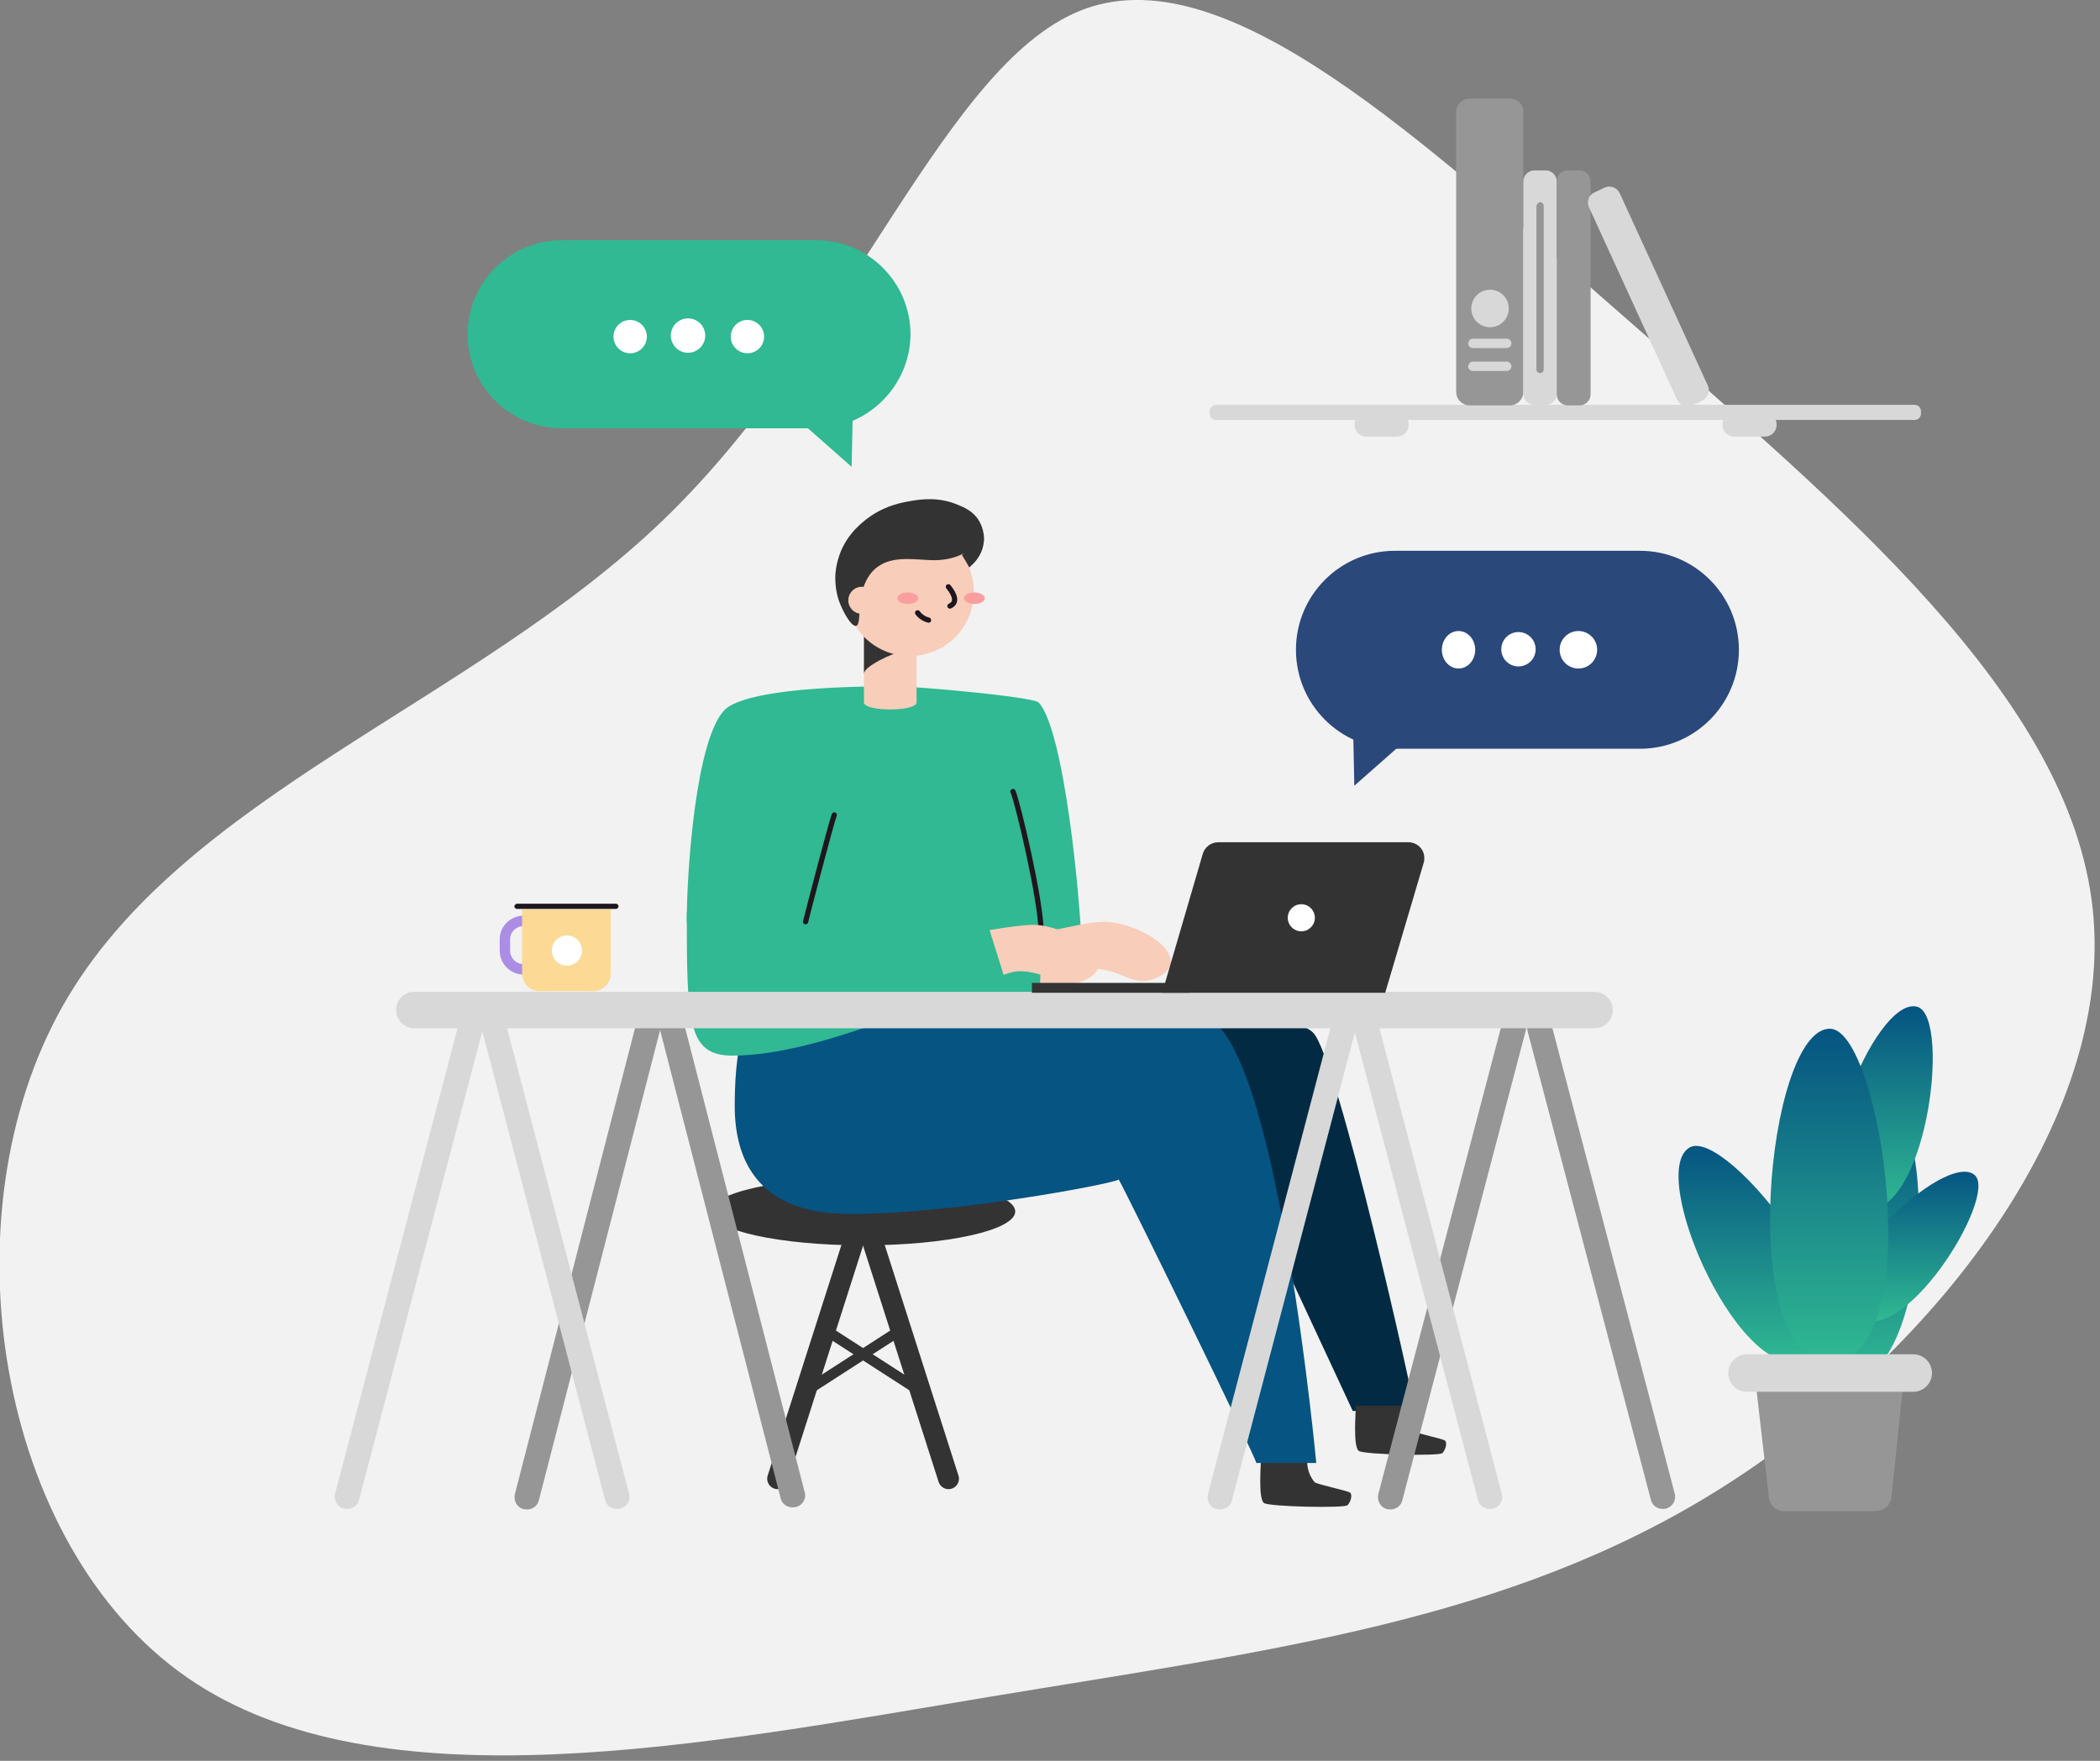 <?xml version="1.0" encoding="utf-8"?>
<!-- Generator: Adobe Illustrator 25.0.0, SVG Export Plug-In . SVG Version: 6.00 Build 0)  -->
<svg version="1.1" id="Layer_1" xmlns="http://www.w3.org/2000/svg" xmlns:xlink="http://www.w3.org/1999/xlink" x="0px" y="0px"
	 viewBox="0 0 403 338" style="enable-background:new 0 0 403 338;" xml:space="preserve">
<rect x="0" y="0" width="403" height="338" fill="#808080" stroke="none"/>
<style type="text/css">
	.st0{clip-path:url(#SVGID_2_);}
	.st1{fill:#F2F2F2;}
	.st2{fill:#333333;}
	.st3{fill:none;stroke:#333333;stroke-width:4;stroke-linecap:round;stroke-miterlimit:10;}
	.st4{fill:none;stroke:#333333;stroke-width:2;stroke-linecap:round;stroke-miterlimit:10;}
	.st5{fill:#30B992;}
	.st6{fill:#022B43;}
	.st7{fill:#055482;}
	.st8{fill:#F8CDBA;}
	.st9{fill:#FA9E9F;}
	.st10{fill:none;stroke:#1F161E;stroke-linecap:round;stroke-miterlimit:10;}
	.st11{fill:#D8D8D8;}
	.st12{fill:#969696;}
	.st13{fill:none;stroke:#AB8DE5;stroke-width:2;stroke-miterlimit:10;}
	.st14{fill:#FCD995;}
	.st15{fill:#1F171E;}
	.st16{fill:#FFFFFF;}
	.st17{fill:url(#SVGID_3_);}
	.st18{fill:url(#SVGID_4_);}
	.st19{fill:url(#SVGID_5_);}
	.st20{fill:url(#SVGID_6_);}
	.st21{fill:url(#SVGID_7_);}
	.st22{fill:#2A487A;}
</style>
<g>
	<defs>
		<rect id="SVGID_1_" width="403" height="338"/>
	</defs>
	<clipPath id="SVGID_2_">
		<use xlink:href="#SVGID_1_"  style="overflow:visible;"/>
	</clipPath>
	<g id="f" class="st0">
		<g transform="translate(-83 -115)">
			<path class="st1" d="M395.7,176.7c40.4,35.4,84.6,72,88.9,112.8c4.4,40.9-31.3,86.1-71.7,111.4s-85.6,30.8-139.9,39.8
				c-54.2,9-117.5,21.7-154.1-3.7s-46.7-88.6-23.8-129s78.6-57.9,115.3-93.3c36.6-35.3,54.1-88.6,81.1-98.1
				C318.7,107.1,355.3,141.4,395.7,176.7"/>
			<g transform="translate(146.711 147.913)">
				<g transform="translate(72.716 193.138)">
					<g transform="translate(0 0)">
						<ellipse class="st2" cx="29.2" cy="6.5" rx="29.2" ry="6.5"/>
						<line class="st3" x1="29.2" y1="6.5" x2="12.8" y2="57.8"/>
						<line class="st3" x1="29.2" y1="6.5" x2="45.6" y2="57.8"/>
						<line class="st4" x1="18.2" y1="41" x2="36.5" y2="29.2"/>
						<line class="st4" x1="21.9" y1="29.2" x2="40.2" y2="41"/>
					</g>
				</g>
				<g transform="translate(68.085 58.821)">
					<g transform="translate(0 0)">
						<path class="st2" d="M110.2,188.1c0,1.1-0.6,8,0.6,8.7s15.4,1,16,0.4s1-2,0.5-2.4s-6-1.5-6.8-2c-1.1-1.3-1.6-3-1.4-4.7"/>
						<path class="st5" d="M68,97.6l8-2.8c-0.3-14.5-3.7-46.8-8.5-51.7C66.3,42,43.9,40,39.9,40c-23.8,0-30.8,2.7-32.6,4.5
							C1.7,50.1,0,75.8,0,84.8s25.5,13.7,25.5,13.7l29.9,2.1c0,0,6.6,0.7,12.2,1C67.7,99.9,68,97.6,68,97.6z"/>
						<path class="st6" d="M91.7,106c2.2-0.6,23.8-4.2,28.5,0.5s19.5,71,19.5,72.6h-11.9l-16.1-34.6"/>
						<path class="st7" d="M13,100.1c-0.5,2.7-3.8,5.6-3.8,20.4c0,20.4,16.7,20.8,22.7,20.8c18.7,0,49-5.6,51-6.6
							c1.4,2.3,26.3,53.3,26.4,54.4h11.5c0,0-7.1-76.3-20-84.9C96.7,101.4,22.6,98.4,13,100.1z"/>
						<path class="st8" d="M80.4,85.2c-3,0-5.5,0.7-12.3,2.1l-0.4,13.1c6.5-2.6,8-6.2,9.9-6.2c4.7,0,7.2,2.4,9.9,2.4
							c1.9,0,5.4-1.5,5.4-3.6C92.9,88.6,84.1,85.2,80.4,85.2z"/>
						<path class="st2" d="M128.4,178.1c0,1.1-0.6,8,0.6,8.7s15.4,1,16,0.4s1-2,0.5-2.4s-6-1.5-6.8-2c-1.1-1.3-1.6-3-1.4-4.7"/>
						<path class="st8" d="M44.1,43.1c0,1.8-10.1,1.8-10.1,0V28.9h10.1V43.1z"/>
						<path class="st2" d="M40.8,33.5c-0.9,0-6.8,2.6-6.8,4.1v-7.7C35.5,29.9,40.8,33.5,40.8,33.5z"/>
						<ellipse class="st8" cx="42.8" cy="21.9" rx="12.3" ry="12.3"/>
						<path class="st2" d="M55.5,12.3c-1.5,2.4-4.7,3.5-8.1,3.5c-2.9,0-7.2-0.9-10.2,0.9c-1.6,0.9-3.5,3-3.9,7.3
							c-0.2,2.6-0.2,4.3-0.8,4.4c-0.9,0.2-2.5-2.6-3.3-4.8c-0.7-2.1-0.7-3.8-0.7-4.6c0-0.5,0.1-2.2,0.8-4.2c1.5-4.3,4.8-6.6,5.9-7.4
							c3.2-2.2,6.2-2.7,8-3c1.8-0.3,5.2-0.8,8.9,0.8c1.2,0.5,2.6,1.1,3.7,2.6c1.4,2,1.3,4.2,1.2,4.5c-0.3,3-2.5,4.6-2.8,4.9
							c-0.4-0.8-0.9-1.6-1.4-2.4"/>
						<ellipse class="st8" cx="33.6" cy="23.5" rx="2.6" ry="2.6"/>
						<ellipse class="st9" cx="55.2" cy="23.1" rx="2" ry="1.1"/>
						<ellipse class="st9" cx="42.4" cy="23.1" rx="2" ry="1.1"/>
						<path class="st10" d="M50.2,20.9c0.4,0.5,2.3,2.8,0.3,3.7"/>
						<path class="st10" d="M46.4,27.3c-0.8-0.2-1.6-0.7-2.1-1.4"/>
						<path class="st10" d="M62.6,60.2c0.9,2,5.4,21,5.4,27"/>
						<path class="st5" d="M60.8,95.3c-9.4,3-34.6,15.6-52,15.6c-8.6,0-8.8-6.2-8.8-27.5l23.4,0c-0.2,0.5-1.9,6.3-1.9,8.8
							c0,1.4,1.4,1.7,2.2,1.7c0.6,0,21.4-5,34.4-7.1L60.8,95.3z"/>
						<path class="st8" d="M79,93.5c0,2.1-3.5,3.6-5.4,3.6c-2.8,0-5.2-2.4-9.9-2.4c-0.6,0-1.6,0.2-2.9,0.7l-2.7-8.6
							c3.6-0.6,6.6-1,8.4-1C70.3,85.7,79,89.1,79,93.5z"/>
						<path class="st10" d="M28.3,64.7c-0.6,1.6-5,18.4-5.5,20.5"/>
					</g>
				</g>
				<g transform="translate(168.432 -14)">
					<path class="st11" d="M1.2,58.8h134.1c0.7,0,1.2,0.6,1.2,1.2v0.5c0,0.7-0.6,1.2-1.2,1.2H1.2c-0.7,0-1.2-0.6-1.2-1.2V60
						C0,59.4,0.6,58.8,1.2,58.8z"/>
					<path class="st12" d="M49.9,0h7.7c1.4,0,2.6,1.1,2.6,2.6v53.7c0,1.4-1.1,2.6-2.6,2.6h-7.7c-1.4,0-2.6-1.1-2.6-2.6V2.6
						C47.3,1.1,48.5,0,49.9,0z"/>
					<path class="st11" d="M62.3,13.8h2.2c1.2,0,2.1,1,2.1,2.1v40.8c0,1.2-1,2.1-2.1,2.1h-2.2c-1.2,0-2.1-1-2.1-2.1V15.9
						C60.2,14.7,61.2,13.8,62.3,13.8z"/>
					<path class="st12" d="M68.7,13.8H71c1.1,0,2.1,0.9,2.1,2.1v40.9c0,1.1-0.9,2.1-2.1,2.1h-2.3c-1.1,0-2.1-0.9-2.1-2.1V15.8
						C66.6,14.7,67.6,13.8,68.7,13.8z"/>
					<path class="st11" d="M73.9,18l1.9-0.9c1.1-0.5,2.4,0,2.9,1.1l16.9,36.9c0.5,1.1,0,2.4-1.1,2.9l-1.9,0.9
						c-1.1,0.5-2.4,0-2.9-1.1L72.8,20.9C72.3,19.8,72.7,18.5,73.9,18z"/>
					<ellipse class="st11" cx="53.8" cy="40.3" rx="3.6" ry="3.6"/>
					<path class="st11" d="M50.5,46.1H57c0.5,0,0.9,0.4,0.9,0.9l0,0c0,0.5-0.4,0.9-0.9,0.9h-6.5c-0.5,0-0.9-0.4-0.9-0.9l0,0
						C49.7,46.5,50,46.1,50.5,46.1z"/>
					<path class="st11" d="M50.5,50.5H57c0.5,0,0.9,0.4,0.9,0.9l0,0c0,0.5-0.4,0.9-0.9,0.9h-6.5c-0.5,0-0.9-0.4-0.9-0.9l0,0
						C49.7,50.9,50,50.5,50.5,50.5z"/>
					<path class="st12" d="M63.4,19.9L63.4,19.9c0.4,0,0.7,0.3,0.7,0.7V52c0,0.4-0.3,0.7-0.7,0.7h0c-0.4,0-0.7-0.3-0.7-0.7V20.6
						C62.8,20.2,63.1,19.9,63.4,19.9z"/>
					<path class="st11" d="M30.1,60.3h5.8c1.3,0,2.3,1,2.3,2.3v0c0,1.3-1,2.3-2.3,2.3h-5.8c-1.3,0-2.3-1-2.3-2.3v0
						C27.8,61.3,28.8,60.3,30.1,60.3z"/>
					<path class="st11" d="M100.7,60.3h5.8c1.3,0,2.3,1,2.3,2.3v0c0,1.3-1,2.3-2.3,2.3h-5.8c-1.3,0-2.3-1-2.3-2.3v0
						C98.4,61.3,99.4,60.3,100.7,60.3z"/>
				</g>
				<g transform="translate(33.186 140.557)">
					<g transform="translate(0 0)">
						<path class="st13" d="M3.6,3.3L3.6,3.3c2,0,3.6,1.6,3.6,3.6v2.1c0,2-1.6,3.6-3.6,3.6h0c-2,0-3.6-1.6-3.6-3.6V6.8
							C0,4.9,1.6,3.3,3.6,3.3z"/>
						<path class="st14" d="M3.3,1.1v12.3c0,1.9,1.5,3.4,3.4,3.4h10.2c1.9,0,3.4-1.5,3.4-3.4V1.1H3.3z"/>
						<path class="st15" d="M2.3,0h19c0.2,0,0.5,0.2,0.5,0.5l0,0c0,0.2-0.2,0.5-0.5,0.5h-19c-0.2,0-0.5-0.2-0.5-0.5l0,0
							C1.9,0.2,2.1,0,2.3,0z"/>
						<ellipse class="st16" cx="11.9" cy="9" rx="2.9" ry="2.9"/>
					</g>
				</g>
				<g transform="translate(258.444 160.253)">
					<g transform="translate(0 0)">
						
							<linearGradient id="SVGID_3_" gradientUnits="userSpaceOnUse" x1="-510.623" y1="372.343" x2="-510.623" y2="371.343" gradientTransform="matrix(21.922 0 0 -51.211 11228.992 19088.619)">
							<stop  offset="0" style="stop-color:#055482"/>
							<stop  offset="1" style="stop-color:#30B992"/>
						</linearGradient>
						<path class="st17" d="M40.8,20.6c8.8,1.7,7.2,54.2-9.7,51C15.2,68.6,30,18.5,40.8,20.6z"/>
						
							<linearGradient id="SVGID_4_" gradientUnits="userSpaceOnUse" x1="-512.713" y1="371.307" x2="-512.713" y2="370.307" gradientTransform="matrix(28.523 0 0 -41.61 14638.315 15476.887)">
							<stop  offset="0" style="stop-color:#055482"/>
							<stop  offset="1" style="stop-color:#30B992"/>
						</linearGradient>
						<path class="st18" d="M2.1,27.1c7-4,36.3,32.9,22.9,40.5C12.4,74.7-6.4,31.9,2.1,27.1z"/>
						<path class="st12" d="M37.8,96.9H20.2c-1.5,0-2.7-1.1-2.9-2.6L15,74.3c-0.2-1.6,1-3,2.6-3.2c0.1,0,0.2,0,0.3,0H40
							c1.6,0,2.9,1.3,2.9,2.9c0,0.1,0,0.2,0,0.3l-2.1,20.1C40.6,95.8,39.3,96.9,37.8,96.9L37.8,96.9z"/>
						
							<linearGradient id="SVGID_5_" gradientUnits="userSpaceOnUse" x1="-509.082" y1="370.953" x2="-509.082" y2="369.953" gradientTransform="matrix(18.728 0 0 -39.108 9573.305 14507.362)">
							<stop  offset="0" style="stop-color:#055482"/>
							<stop  offset="1" style="stop-color:#30B992"/>
						</linearGradient>
						<path class="st19" d="M45.8,0.1c6.7,2,1.6,42.5-11.3,38.8C22.4,35.3,37.6-2.3,45.8,0.1z"/>
						
							<linearGradient id="SVGID_6_" gradientUnits="userSpaceOnUse" x1="-511.89" y1="368.827" x2="-511.89" y2="367.827" gradientTransform="matrix(25.499 0 0 -28.727 13097.433 10626.955)">
							<stop  offset="0" style="stop-color:#055482"/>
							<stop  offset="1" style="stop-color:#30B992"/>
						</linearGradient>
						<path class="st20" d="M56.8,32.4c4.6,4-14.2,34.5-23.1,26.9C25.3,52,51.2,27.5,56.8,32.4z"/>
						
							<linearGradient id="SVGID_7_" gradientUnits="userSpaceOnUse" x1="-510.94" y1="373.243" x2="-510.94" y2="372.243" gradientTransform="matrix(22.718 0 0 -64.05 11636.468 23910.551)">
							<stop  offset="0" style="stop-color:#055482"/>
							<stop  offset="1" style="stop-color:#30B992"/>
						</linearGradient>
						<path class="st21" d="M29,4.3c10,0,19.2,64,0,64C10.9,68.4,16.8,4.3,29,4.3z"/>
						<path class="st11" d="M13.1,66.8h31.9c2,0,3.6,1.6,3.6,3.6l0,0c0,2-1.6,3.6-3.6,3.6H13.1c-2,0-3.6-1.6-3.6-3.6l0,0
							C9.5,68.4,11.1,66.8,13.1,66.8z"/>
					</g>
				</g>
				<g transform="translate(0 157.475)">
					<g transform="translate(0)">
						<path class="st12" d="M256,99.2L256,99.2c-1.3,0.3-2.6-0.4-2.9-1.7L229.4,7.4c-0.3-1.3,0.4-2.6,1.7-2.9l0,0
							c1.3-0.3,2.6,0.4,2.9,1.7l23.7,90.2C258,97.6,257.2,98.9,256,99.2z"/>
						<path class="st12" d="M227.4,4.5L227.4,4.5c1.3,0.3,2,1.6,1.7,2.9l-23.7,90.2c-0.3,1.3-1.6,2-2.9,1.7l0,0
							c-1.3-0.3-2-1.6-1.7-2.9l23.7-90.2C224.8,4.9,226.1,4.1,227.4,4.5z"/>
						<path class="st11" d="M194.7,4.5L194.7,4.5c1.3,0.3,2,1.6,1.7,2.9l-23.7,90.2c-0.3,1.3-1.6,2-2.9,1.7l0,0
							c-1.3-0.3-2-1.6-1.7-2.9l23.7-90.2C192.1,4.9,193.4,4.1,194.7,4.5z"/>
						<path class="st11" d="M222.8,99.2L222.8,99.2c-1.3,0.3-2.6-0.4-2.9-1.7L196.2,7.4c-0.3-1.3,0.4-2.6,1.7-2.9l0,0
							c1.3-0.3,2.6,0.4,2.9,1.7l23.7,90.2C224.8,97.6,224.1,98.9,222.8,99.2z"/>
						<path class="st12" d="M61.3,4.3L61.3,4.3c1.3,0.3,2,1.6,1.7,2.9L39.7,97.6c-0.3,1.3-1.6,2-2.9,1.7l0,0c-1.3-0.3-2-1.6-1.7-2.9
							L58.4,6C58.7,4.7,60,3.9,61.3,4.3z"/>
						<path class="st12" d="M89,98.9L89,98.9c-1.3,0.3-2.6-0.4-2.9-1.7L62.8,6.7c-0.3-1.3,0.4-2.6,1.7-2.9l0,0
							c1.3-0.3,2.6,0.4,2.9,1.7L90.7,96C91.1,97.3,90.3,98.6,89,98.9z"/>
						<path class="st11" d="M15.8,0h226.5c1.9,0,3.5,1.6,3.5,3.5v0c0,1.9-1.6,3.5-3.5,3.5H15.8c-1.9,0-3.5-1.6-3.5-3.5v0
							C12.3,1.6,13.8,0,15.8,0z"/>
						<path class="st11" d="M27.2,4.5L27.2,4.5c1.3,0.3,2,1.6,1.7,2.9L5.2,97.5c-0.3,1.3-1.6,2-2.9,1.7l0,0c-1.3-0.3-2-1.6-1.7-2.9
							L24.3,6.2C24.6,4.9,25.9,4.1,27.2,4.5z"/>
						<path class="st11" d="M55.3,99.2L55.3,99.2c-1.3,0.3-2.6-0.4-2.9-1.7L28.8,7.4c-0.3-1.3,0.4-2.6,1.7-2.9l0,0
							c1.3-0.3,2.6,0.4,2.9,1.7L57,96.3C57.4,97.6,56.6,98.9,55.3,99.2z"/>
					</g>
				</g>
				<g transform="translate(26.023 13.202)">
					<g transform="translate(0 0)">
						<path class="st5" d="M73.7,43.5l-11-9.7h11.2L73.7,43.5z"/>
						<path class="st5" d="M66.8,36.1H18.1C8.1,36.1,0,28,0,18.1v0C0,8.1,8.1,0,18.1,0h48.8c10,0,18.1,8.1,18.1,18.1v0
							C84.9,28,76.8,36.1,66.8,36.1z"/>
						<ellipse class="st16" cx="53.7" cy="18.5" rx="3.2" ry="3.2"/>
						<ellipse class="st16" cx="42.3" cy="18.3" rx="3.3" ry="3.3"/>
						<ellipse class="st16" cx="31.2" cy="18.5" rx="3.2" ry="3.2"/>
					</g>
				</g>
				<g transform="translate(184.989 72.815)">
					<g transform="translate(0 0)">
						<path class="st22" d="M11.2,45.1l11-9.7H11L11.2,45.1z"/>
						<path class="st22" d="M19,0h47c10.5,0,19,8.5,19,19l0,0c0,10.5-8.5,19-19,19H19c-10.5,0-19-8.5-19-19l0,0C0,8.5,8.5,0,19,0z"
							/>
						<ellipse class="st16" cx="31.2" cy="19" rx="3.2" ry="3.6"/>
						<ellipse class="st16" cx="42.7" cy="18.9" rx="3.3" ry="3.3"/>
						<ellipse class="st16" cx="54.2" cy="19" rx="3.6" ry="3.6"/>
					</g>
				</g>
				<g transform="translate(134.317 128.759)">
					<g transform="translate(0 0)">
						<path class="st2" d="M67.8,28.9H25l7.8-26.7c0.4-1.3,1.6-2.2,3-2.2h36.4c1.7,0,3.1,1.3,3.1,3c0,0.3,0,0.6-0.1,0.9L67.8,28.9z"
							/>
						<ellipse class="st16" cx="51.7" cy="14.5" rx="2.6" ry="2.6"/>
						<rect x="0" y="27" class="st2" width="30.1" height="1.9"/>
					</g>
				</g>
			</g>
		</g>
	</g>
</g>
</svg>
